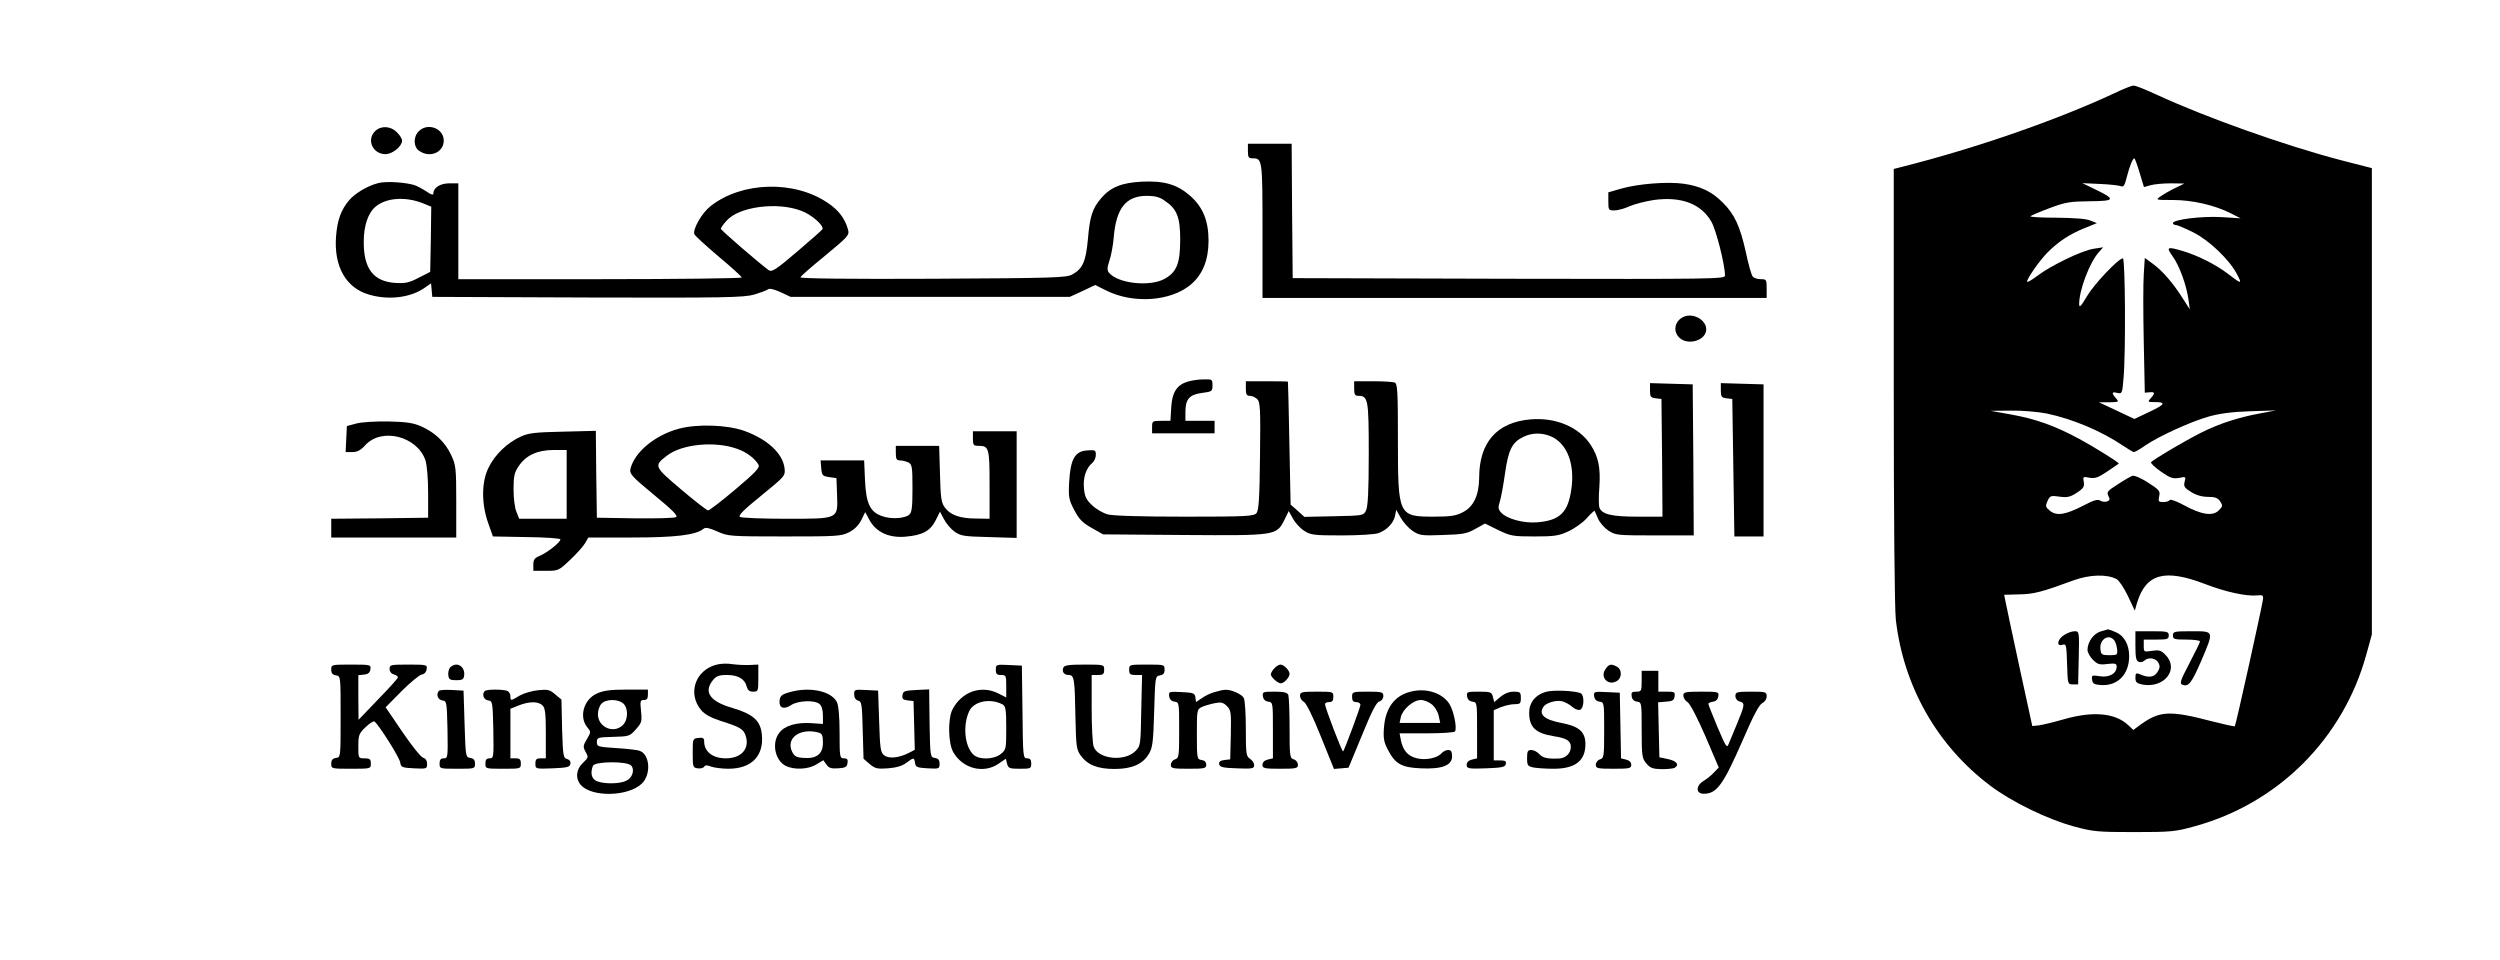 <?xml version="1.0" standalone="no"?>
<!DOCTYPE svg PUBLIC "-//W3C//DTD SVG 20010904//EN"
 "http://www.w3.org/TR/2001/REC-SVG-20010904/DTD/svg10.dtd">
<svg version="1.0" xmlns="http://www.w3.org/2000/svg"
 width="1200pt" height="461pt" viewBox="0 0 1200 461"
 preserveAspectRatio="xMidYMid meet">

<g transform="translate(0,461) scale(0.1,-0.1)"
fill="#000000" stroke="none">
<path d="M10150 4163 c-276 -129 -665 -264 -1017 -353 l-43 -11 0 -1037 c0
-645 4 -1071 10 -1127 37 -320 199 -605 453 -796 103 -78 276 -162 402 -196
92 -25 115 -27 290 -27 176 0 197 2 290 28 401 110 712 421 823 823 l27 98 0
1119 0 1119 -148 38 c-272 71 -653 207 -886 315 -52 24 -101 44 -110 43 -9 0
-50 -16 -91 -36z m120 -382 l21 -69 32 9 c18 5 61 9 97 9 l65 -1 -45 -22 c-25
-12 -56 -30 -70 -40 -24 -17 -23 -17 60 -17 94 0 201 -25 278 -64 l47 -24 -94
6 c-95 5 -231 -12 -231 -29 0 -5 6 -9 14 -9 7 0 45 -16 83 -35 78 -39 176
-133 212 -204 24 -46 21 -46 -48 7 -57 43 -141 85 -210 106 -80 24 -85 21 -52
-25 32 -44 66 -137 76 -209 l6 -45 -32 50 c-48 76 -98 134 -143 167 l-41 30
-5 -79 c-3 -43 -3 -188 0 -323 l5 -245 23 2 c26 3 28 -4 5 -29 -15 -17 -14
-18 19 -18 57 0 51 -11 -25 -47 l-72 -34 -85 40 -85 40 49 0 c47 1 48 2 33 19
-23 26 -21 33 6 26 23 -5 24 -3 30 72 11 122 8 574 -3 574 -21 0 -137 -122
-172 -181 -30 -51 -38 -58 -38 -38 0 67 50 199 94 248 l21 24 -45 -7 c-56 -8
-209 -82 -272 -131 -27 -20 -48 -32 -48 -27 0 16 60 102 99 141 52 52 105 87
177 116 l59 24 -30 12 c-19 9 -78 13 -162 14 -72 0 -129 3 -127 7 2 3 43 21
92 39 77 29 99 32 194 33 122 1 125 9 23 58 l-60 29 85 -4 c47 -2 92 -7 101
-11 12 -5 18 5 28 46 14 53 28 88 36 88 2 0 14 -31 25 -69z m-445 -1156 c123
-26 262 -84 365 -154 25 -17 49 -31 53 -31 5 0 29 14 53 31 66 45 217 114 304
139 53 15 112 23 200 26 l125 4 -80 -15 c-102 -19 -192 -48 -280 -92 -81 -41
-232 -130 -240 -142 -2 -5 19 -25 48 -45 44 -31 58 -35 86 -30 33 7 34 6 27
-19 -5 -22 -1 -29 32 -49 24 -15 52 -23 81 -23 33 0 47 -5 58 -22 13 -20 12
-24 -7 -43 -29 -29 -83 -21 -167 25 -35 19 -65 30 -68 25 -4 -6 -18 -10 -31
-10 -23 0 -25 3 -20 28 6 24 1 31 -54 66 -33 21 -67 36 -75 32 -8 -3 -40 -21
-70 -41 -49 -31 -54 -37 -45 -55 9 -16 7 -22 -6 -27 -9 -3 -24 -2 -33 4 -12 8
-32 2 -81 -24 -86 -44 -128 -51 -160 -25 -22 18 -23 22 -12 47 12 26 16 27 58
21 37 -5 51 -2 83 19 32 21 37 30 33 52 -5 25 -3 26 27 20 26 -5 42 0 86 30
30 20 55 37 55 38 0 6 -117 79 -191 119 -117 63 -208 95 -324 116 l-100 18 98
1 c54 1 131 -6 172 -14z m335 -795 c12 -7 36 -43 54 -81 l33 -70 11 38 c43
140 133 164 328 89 96 -37 196 -59 247 -54 29 3 32 0 29 -21 -6 -41 -130 -603
-135 -607 -2 -2 -48 8 -103 22 -213 56 -258 53 -356 -19 l-28 -21 -23 22 c-63
60 -170 70 -312 29 -49 -14 -103 -27 -120 -29 l-30 -3 -62 285 c-34 157 -64
299 -67 315 l-6 30 73 2 c70 1 110 12 262 68 75 27 159 30 205 5z"/>
<path d="M10083 1579 c-34 -10 -63 -51 -63 -89 0 -11 12 -33 26 -47 22 -22 32
-25 70 -20 37 4 44 2 44 -13 0 -33 -36 -53 -80 -46 -39 6 -41 5 -38 -16 2 -19
10 -24 40 -26 81 -7 138 50 138 138 0 56 -24 99 -65 116 -19 8 -36 14 -37 13
-2 0 -18 -5 -35 -10z m65 -42 c6 -7 12 -26 14 -42 3 -29 1 -30 -37 -30 -36 0
-40 3 -43 28 -6 47 39 77 66 44z"/>
<path d="M9908 1562 c-33 -20 -39 -57 -8 -47 18 6 19 0 22 -92 3 -97 3 -98 28
-98 l25 0 3 128 c3 126 2 127 -20 127 -13 0 -35 -8 -50 -18z"/>
<path d="M10250 1510 c0 -55 3 -72 16 -77 8 -3 20 -1 27 6 18 18 55 13 67 -10
9 -16 8 -26 -5 -46 -17 -25 -42 -28 -87 -8 -15 6 -18 2 -18 -18 0 -22 6 -27
34 -33 106 -19 178 75 110 143 -22 22 -31 24 -65 19 -38 -6 -39 -6 -39 24 l0
30 60 0 c53 0 60 2 60 20 0 18 -7 20 -80 20 l-80 0 0 -70z"/>
<path d="M10430 1560 c0 -18 7 -20 65 -20 36 0 65 -4 65 -9 0 -4 -23 -52 -51
-105 -44 -84 -48 -97 -33 -103 29 -11 44 9 90 115 62 146 63 142 -46 142 -83
0 -90 -1 -90 -20z"/>
<path d="M1800 3980 c-42 -42 -10 -110 50 -110 34 0 80 38 80 65 0 9 -11 27
-25 40 -30 31 -77 33 -105 5z"/>
<path d="M2010 3980 c-27 -27 -26 -75 2 -94 51 -36 118 -8 118 49 0 59 -77 88
-120 45z"/>
<path d="M5990 3885 c0 -30 3 -35 23 -35 46 0 47 -5 47 -347 l0 -323 1210 0
1210 0 0 45 c0 43 -1 45 -29 45 -16 0 -33 6 -38 13 -6 6 -21 59 -33 117 -28
125 -54 181 -110 237 -52 53 -109 80 -188 91 -78 11 -217 0 -299 -23 l-63 -18
0 -43 c0 -42 1 -44 29 -44 16 0 49 9 73 20 25 11 77 24 116 30 130 18 226 -17
276 -103 23 -38 66 -208 66 -260 0 -16 -54 -17 -1037 -15 l-1038 3 -3 323 -2
322 -105 0 -105 0 0 -35z"/>
<path d="M1815 3731 c-51 -13 -111 -49 -139 -82 -39 -46 -57 -95 -63 -174 -11
-143 47 -247 158 -279 94 -28 200 -15 268 33 l30 21 3 -32 3 -33 745 -3 c658
-2 751 0 800 14 30 9 60 20 66 25 7 6 29 1 60 -13 l49 -23 670 0 670 0 61 28
61 29 50 -25 c131 -67 314 -54 410 28 56 48 84 117 84 210 0 95 -27 161 -88
215 -63 55 -125 73 -232 68 -98 -5 -151 -27 -196 -80 -42 -49 -54 -88 -63
-196 -10 -108 -25 -142 -76 -170 -28 -15 -91 -17 -669 -20 -400 -2 -638 1
-635 7 1 5 56 53 120 105 112 93 116 97 108 126 -15 52 -44 90 -95 125 -161
111 -415 104 -565 -15 -41 -32 -86 -111 -77 -134 3 -8 56 -56 116 -107 61 -51
111 -96 111 -101 0 -4 -306 -8 -680 -8 l-680 0 0 230 0 230 -43 0 c-44 0 -77
-21 -77 -49 0 -8 -9 -6 -27 6 -16 11 -41 25 -57 32 -37 15 -142 23 -181 12z
m3775 -84 c59 -39 75 -79 75 -187 0 -114 -17 -156 -74 -188 -71 -40 -225 -23
-268 29 -9 12 -9 24 2 57 8 23 18 74 21 114 12 140 59 198 160 198 36 0 61 -6
84 -23z m-3562 -12 l42 -17 -2 -157 -3 -156 -55 -28 c-46 -24 -64 -28 -113
-25 -105 7 -152 69 -151 198 0 77 21 139 58 169 51 42 142 48 224 16z m1816
-36 c51 -18 111 -71 104 -89 -2 -4 -57 -53 -122 -108 -102 -87 -121 -99 -136
-89 -44 32 -230 192 -230 199 0 4 12 22 28 39 59 67 241 91 356 48z"/>
<path d="M8083 3090 c-43 -18 -55 -68 -23 -100 41 -41 130 -14 130 39 0 45
-61 80 -107 61z"/>
<path d="M5704 2779 c-54 -15 -78 -51 -82 -124 l-4 -65 -44 0 c-42 0 -44 -1
-44 -30 l0 -30 150 0 150 0 0 30 0 30 -70 0 -70 0 0 43 c0 61 19 83 80 91 47
6 50 8 50 36 0 29 -2 30 -42 29 -24 0 -57 -5 -74 -10z"/>
<path d="M5980 2745 c0 -28 4 -35 19 -35 11 0 27 -7 36 -16 14 -14 16 -47 13
-274 -2 -200 -6 -261 -17 -273 -12 -15 -49 -17 -345 -17 -204 0 -346 4 -369
11 -22 6 -55 25 -74 43 -29 27 -36 41 -40 82 -5 52 10 97 41 123 9 8 16 24 16
38 0 22 -3 24 -42 21 -59 -4 -80 -43 -86 -152 -4 -74 -1 -86 25 -135 22 -43
39 -60 83 -85 l55 -31 390 -3 c443 -3 442 -3 481 74 l20 41 20 -36 c10 -19 34
-46 53 -58 32 -21 44 -23 182 -23 81 0 160 5 176 11 40 15 71 47 79 82 l6 30
22 -39 c12 -21 37 -49 56 -62 33 -22 43 -24 145 -20 96 3 116 6 156 29 l47 26
63 -31 c60 -29 71 -31 174 -31 94 0 117 3 162 24 29 13 69 41 89 63 19 22 37
38 38 36 1 -1 8 -18 16 -36 7 -18 29 -44 49 -58 35 -23 41 -24 223 -24 l188 0
-2 363 -3 362 -102 3 -103 3 0 -35 c0 -30 3 -35 28 -38 l27 -3 3 -282 2 -283
-120 0 c-124 0 -171 11 -183 44 -3 8 -4 53 0 98 6 94 -4 144 -42 203 -56 85
-166 132 -288 122 -162 -14 -247 -110 -247 -281 -1 -84 -27 -139 -79 -165 -32
-17 -59 -21 -138 -21 -171 0 -173 4 -173 369 0 236 -2 270 -16 275 -9 3 -56 6
-105 6 l-89 0 0 -35 c0 -28 4 -35 19 -35 48 0 51 -15 51 -278 0 -179 -4 -254
-13 -272 -12 -25 -14 -25 -154 -28 l-142 -3 -33 30 -33 29 -6 294 c-3 161 -6
294 -7 296 -1 1 -47 2 -102 2 l-100 0 0 -35z m1463 -229 c79 -33 118 -134 99
-257 -16 -109 -55 -147 -162 -156 -65 -6 -147 16 -175 47 -14 16 -15 24 -6 52
6 18 17 79 25 135 16 114 34 150 88 176 41 20 88 21 131 3z"/>
<path d="M8260 2736 c0 -30 3 -35 28 -38 l27 -3 5 -330 5 -330 70 0 70 0 0
365 0 365 -102 3 -103 3 0 -35z"/>
<path d="M1710 2577 l-45 -12 -3 -62 -3 -63 32 0 c24 0 41 9 63 34 79 85 248
42 288 -73 7 -21 13 -86 13 -156 l0 -120 -232 -3 -233 -2 0 -45 0 -45 300 0
300 0 0 173 c0 160 -2 175 -24 222 -29 62 -76 107 -141 137 -40 18 -71 23
-160 25 -64 1 -129 -3 -155 -10z"/>
<path d="M3258 2552 c-115 -31 -213 -113 -232 -193 -5 -23 6 -36 114 -125 88
-72 116 -101 105 -106 -8 -5 -96 -7 -197 -6 l-183 3 -3 208 -2 209 -158 -4
c-134 -3 -164 -6 -203 -24 -65 -30 -123 -86 -153 -147 -35 -68 -36 -173 -3
-267 l23 -65 162 -3 c89 -1 162 -6 162 -11 0 -14 -61 -62 -97 -78 -27 -11 -33
-19 -33 -43 l0 -30 61 0 c59 0 61 1 115 52 31 29 63 65 72 80 l16 28 211 0
c209 0 306 12 342 42 10 8 27 4 66 -13 51 -23 59 -24 322 -24 250 0 273 1 310
20 26 13 46 33 59 58 l19 39 21 -39 c32 -58 94 -86 173 -79 81 7 118 27 144
78 l21 42 19 -36 c10 -20 33 -47 51 -60 30 -21 46 -23 166 -26 l132 -4 0 256
0 256 -105 0 -105 0 0 -35 c0 -32 3 -35 28 -35 49 0 52 -11 52 -187 l0 -163
-62 1 c-79 0 -125 16 -152 52 -18 24 -21 46 -24 162 l-4 135 -104 0 -104 0 0
-35 c0 -29 4 -35 21 -35 11 0 29 -5 40 -10 17 -10 19 -22 19 -124 0 -87 -3
-116 -15 -126 -22 -19 -86 -23 -129 -8 -60 20 -79 61 -84 175 l-4 93 -105 0
-104 0 3 -37 c3 -35 6 -38 38 -43 l35 -5 3 -80 c4 -118 10 -115 -247 -115
-113 0 -212 4 -219 9 -10 6 18 34 102 102 114 93 116 95 112 131 -8 71 -82
140 -194 180 -81 29 -226 34 -314 10z m282 -97 c45 -16 84 -46 101 -76 7 -14
-15 -37 -111 -118 -66 -56 -125 -101 -131 -101 -6 0 -64 45 -130 101 -131 111
-132 113 -66 163 72 55 231 70 337 31z m-820 -170 l0 -165 -114 0 -114 0 -13
33 c-8 17 -14 66 -14 108 0 64 4 81 25 112 35 52 90 77 168 77 l62 0 0 -165z"/>
<path d="M3441 1420 c-103 -25 -143 -139 -75 -219 17 -20 46 -36 92 -51 95
-30 110 -39 121 -71 21 -62 -20 -109 -95 -109 -63 0 -104 32 -104 81 0 16 -6
20 -27 17 -28 -3 -28 -4 -28 -73 0 -66 1 -70 24 -73 13 -2 27 1 31 8 5 8 14 8
34 0 15 -5 52 -10 82 -10 111 0 171 61 161 163 -6 67 -41 99 -139 128 -109 31
-142 76 -97 133 17 21 29 26 68 26 54 0 86 -19 95 -55 5 -18 13 -25 31 -25 24
0 25 2 25 65 l0 65 -42 -2 c-24 -1 -61 1 -83 4 -22 4 -55 3 -74 -2z"/>
<path d="M1590 1396 c0 -18 6 -25 23 -28 22 -3 22 -3 22 -198 0 -195 0 -195
-22 -198 -17 -3 -23 -10 -23 -28 0 -24 1 -24 95 -24 95 0 95 0 95 25 0 21 -5
25 -30 25 -30 0 -30 0 -30 58 0 53 3 61 34 91 19 18 38 31 43 28 19 -12 121
-173 124 -197 4 -23 8 -25 67 -28 60 -3 62 -2 62 21 0 16 -7 26 -19 30 -10 2
-55 58 -99 123 l-81 119 76 77 c42 42 86 78 97 80 13 2 22 12 24 26 3 21 1 22
-87 22 -86 0 -91 -1 -91 -21 0 -12 8 -23 20 -26 11 -3 20 -9 20 -14 0 -5 -43
-53 -95 -106 l-94 -98 -1 107 0 107 28 3 c19 2 28 9 30 26 3 21 1 22 -92 22
-95 0 -96 0 -96 -24z"/>
<path d="M2160 1406 c-6 -8 -10 -25 -8 -38 2 -19 9 -23 38 -23 29 0 36 4 38
23 4 28 -14 52 -38 52 -10 0 -23 -7 -30 -14z"/>
<path d="M4780 1395 c0 -20 5 -25 25 -25 24 0 25 -3 25 -54 l0 -54 -37 19
c-82 42 -176 10 -221 -76 -23 -45 -21 -163 4 -206 46 -79 145 -104 217 -55
l35 24 6 -24 c6 -22 12 -24 61 -24 52 0 55 1 55 25 0 18 -5 25 -20 25 -19 0
-20 8 -22 223 l-3 222 -62 3 c-62 3 -63 2 -63 -23z m32 -166 c15 -8 18 -24 18
-114 0 -100 -1 -104 -26 -124 -35 -28 -106 -29 -133 -2 -41 41 -50 139 -19
207 22 48 101 64 160 33z"/>
<path d="M5104 1405 c-8 -20 4 -35 26 -35 26 0 29 -18 32 -200 3 -142 5 -158
25 -186 33 -46 82 -65 163 -65 83 0 136 23 165 73 17 28 21 56 25 203 5 167 5
170 28 173 16 3 22 10 22 28 0 24 -2 24 -85 24 -84 0 -85 0 -85 -25 0 -21 5
-25 31 -25 l31 0 -4 -170 c-3 -168 -3 -170 -29 -196 -52 -51 -176 -38 -199 21
-6 15 -10 98 -10 186 l0 159 30 0 c25 0 30 4 30 25 0 25 0 25 -95 25 -74 0
-97 -3 -101 -15z"/>
<path d="M6117 1402 c-10 -10 -17 -23 -17 -29 0 -13 33 -43 48 -43 15 0 42 29
42 45 0 17 -27 45 -44 45 -7 0 -20 -8 -29 -18z"/>
<path d="M7706 1398 c-27 -38 12 -81 53 -58 27 14 28 56 2 70 -28 15 -38 13
-55 -12z"/>
<path d="M7880 1340 c0 -47 -2 -50 -26 -50 -21 0 -25 -4 -22 -22 2 -15 11 -24
26 -26 22 -3 22 -6 22 -137 0 -124 2 -136 23 -160 18 -22 31 -26 74 -27 28 0
57 3 62 7 23 14 9 32 -31 41 l-43 9 -3 132 -3 132 38 3 c31 2 39 7 41 26 3 20
-1 22 -37 22 l-41 0 0 50 0 50 -40 0 -40 0 0 -50z"/>
<path d="M2107 1294 c-15 -16 -6 -43 16 -46 21 -3 22 -6 25 -140 2 -133 2
-138 -18 -138 -15 0 -20 -7 -20 -25 0 -25 1 -25 85 -25 83 0 85 0 85 24 0 18
-6 25 -22 28 -23 3 -23 6 -28 163 l-5 160 -55 3 c-31 2 -59 0 -63 -4z"/>
<path d="M2327 1293 c-15 -15 -6 -42 16 -45 21 -3 22 -6 25 -140 2 -133 2
-138 -18 -138 -15 0 -20 -7 -20 -25 0 -25 1 -25 85 -25 84 0 85 0 85 25 0 20
-5 25 -25 25 l-25 0 0 119 0 119 40 16 c51 20 94 20 114 0 13 -12 16 -40 16
-135 l0 -119 -25 0 c-20 0 -25 -5 -25 -25 0 -26 0 -26 82 -23 71 3 83 6 86 21
2 12 -4 20 -16 24 -18 4 -20 15 -24 145 l-3 140 -30 25 c-25 22 -35 25 -82 20
-30 -3 -70 -15 -89 -26 -43 -26 -44 -26 -44 -2 0 10 -7 22 -16 25 -21 8 -99 8
-107 -1z"/>
<path d="M2865 1281 c-63 -28 -87 -112 -46 -162 18 -22 18 -23 -2 -57 -19 -32
-19 -37 -6 -61 14 -25 14 -27 -13 -53 -33 -30 -37 -75 -10 -106 53 -60 230
-56 294 8 43 43 38 135 -9 155 -10 5 -61 11 -113 14 -91 6 -95 7 -95 29 0 22
4 23 78 25 76 2 80 3 109 36 28 31 30 38 25 88 -5 48 -4 53 14 53 14 0 19 7
19 25 l0 25 -102 0 c-78 0 -113 -5 -143 -19z m127 -48 c24 -22 24 -77 -2 -103
-44 -44 -120 -11 -120 52 0 17 7 40 17 50 20 23 80 24 105 1z m38 -298 c18
-21 5 -60 -25 -73 -31 -15 -104 -16 -139 -2 -26 10 -34 38 -20 74 9 22 166 23
184 1z"/>
<path d="M3785 1286 c-32 -9 -41 -17 -43 -39 -4 -35 20 -45 56 -21 32 21 112
25 135 5 11 -8 17 -29 17 -55 l0 -41 -57 4 c-72 4 -126 -12 -152 -46 -38 -47
-22 -132 30 -159 40 -20 108 -18 148 7 l33 20 15 -21 c12 -17 23 -20 56 -18
35 2 43 7 45 26 3 17 -2 22 -17 22 -20 0 -21 5 -21 123 0 77 -5 131 -13 147
-27 54 -135 76 -232 46z m143 -192 c18 -5 22 -13 22 -49 0 -54 -30 -78 -93
-73 -34 2 -44 8 -55 30 -31 65 38 115 126 92z"/>
<path d="M4100 1277 c0 -16 7 -26 19 -30 17 -4 19 -17 22 -142 l4 -137 29 -25
c26 -22 37 -25 88 -21 39 3 68 11 88 26 36 27 38 27 42 0 3 -20 10 -23 61 -26
55 -3 57 -2 57 22 0 18 -6 25 -22 28 -23 3 -23 6 -26 166 l-2 163 -63 -3 c-55
-3 -62 -5 -65 -25 -3 -17 2 -22 25 -25 l28 -3 3 -117 3 -117 -29 -15 c-46 -24
-95 -29 -117 -12 -18 13 -21 29 -25 163 l-5 148 -57 3 c-56 3 -58 2 -58 -21z"/>
<path d="M5830 1288 c-19 -5 -46 -18 -61 -29 l-28 -19 -3 22 c-3 21 -9 23 -66
26 -61 3 -63 2 -60 -20 2 -15 11 -24 26 -26 22 -3 22 -6 22 -137 0 -125 -1
-134 -20 -140 -11 -3 -20 -15 -20 -26 0 -17 8 -19 85 -19 77 0 85 2 85 19 0
13 -8 21 -22 23 -22 3 -23 6 -23 123 0 118 0 120 25 132 14 6 41 14 62 18 29
6 40 3 57 -14 20 -20 21 -31 19 -139 l-3 -117 -28 -3 c-20 -3 -27 -8 -25 -20
3 -14 18 -18 86 -20 73 -3 82 -1 82 15 0 10 -9 24 -20 31 -18 11 -20 23 -20
143 0 72 -4 139 -10 149 -10 18 -60 41 -89 39 -9 0 -32 -5 -51 -11z"/>
<path d="M6771 1290 c-77 -19 -121 -78 -128 -173 -4 -51 0 -70 19 -106 35 -68
66 -85 157 -89 102 -5 151 14 151 57 0 24 -5 31 -19 31 -10 0 -24 -7 -31 -15
-20 -24 -79 -36 -122 -24 -42 11 -64 38 -74 87 l-6 32 130 0 c72 0 133 4 136
9 11 17 -7 103 -28 134 -35 52 -112 76 -185 57z m103 -62 c15 -13 29 -38 32
-55 l7 -33 -98 0 -97 0 6 28 c9 38 60 82 96 82 16 0 40 -10 54 -22z"/>
<path d="M7420 1289 c-50 -14 -80 -51 -80 -100 0 -70 31 -99 119 -113 60 -9
81 -22 81 -51 0 -31 -25 -55 -58 -56 -55 -2 -77 3 -94 22 -9 10 -26 19 -37 19
-18 0 -21 -6 -21 -39 0 -35 3 -39 31 -45 17 -3 60 -6 96 -6 104 0 153 38 153
118 0 59 -30 86 -116 102 -82 16 -109 40 -86 77 12 19 61 34 90 27 15 -4 37
-16 49 -27 12 -11 29 -17 37 -14 21 8 22 73 2 80 -31 12 -133 16 -166 6z"/>
<path d="M6062 1268 c2 -15 11 -24 26 -26 22 -3 22 -6 22 -138 l0 -134 -25 -6
c-16 -4 -25 -13 -25 -25 0 -17 8 -19 85 -19 77 0 85 2 85 19 0 11 -9 23 -20
26 -19 6 -20 15 -20 150 0 79 -3 150 -6 159 -5 12 -21 16 -66 16 -56 0 -59 -1
-56 -22z"/>
<path d="M6240 1270 c0 -10 8 -24 19 -29 11 -7 43 -70 81 -166 l63 -156 35 3
35 3 65 157 c46 113 69 158 83 161 11 3 19 14 19 26 0 19 -6 21 -75 21 -73 0
-75 -1 -75 -25 0 -18 5 -25 20 -25 11 0 20 -6 20 -13 0 -12 -76 -216 -83 -224
-5 -4 -87 211 -87 227 0 6 9 10 20 10 15 0 20 7 20 25 0 25 -1 25 -80 25 -73
0 -80 -2 -80 -20z"/>
<path d="M7042 1268 c2 -15 11 -24 26 -26 22 -3 22 -6 22 -138 l0 -134 -25 -6
c-16 -4 -25 -13 -25 -25 0 -18 7 -20 92 -17 79 3 93 6 96 21 3 13 -3 17 -27
17 l-31 0 0 121 0 120 35 15 c19 7 48 14 65 14 27 0 30 3 30 30 0 27 -3 30
-34 30 -22 0 -45 -9 -64 -25 l-30 -25 -6 25 c-6 23 -11 25 -67 25 -57 0 -60
-1 -57 -22z"/>
<path d="M7652 1268 c2 -15 11 -24 26 -26 22 -3 22 -6 22 -137 0 -125 -1 -134
-20 -140 -11 -3 -20 -15 -20 -26 0 -17 8 -19 85 -19 77 0 85 2 85 19 0 12 -9
21 -25 25 l-24 6 -3 158 -3 157 -63 3 c-61 3 -63 2 -60 -20z"/>
<path d="M8080 1271 c0 -10 9 -25 21 -32 12 -8 47 -76 85 -163 l64 -150 -23
-24 c-12 -13 -34 -31 -49 -40 -39 -23 -39 -62 0 -62 63 0 93 42 188 259 49
114 78 169 93 176 12 6 21 19 21 32 0 22 -4 23 -75 23 -69 0 -75 -2 -75 -21 0
-12 8 -23 20 -26 27 -7 25 -17 -11 -104 -17 -41 -35 -85 -41 -99 -9 -23 -13
-16 -54 80 -24 57 -44 108 -44 112 0 3 10 8 23 10 14 2 23 11 25 26 3 21 1 22
-82 22 -77 0 -86 -2 -86 -19z"/>
</g>
</svg>
